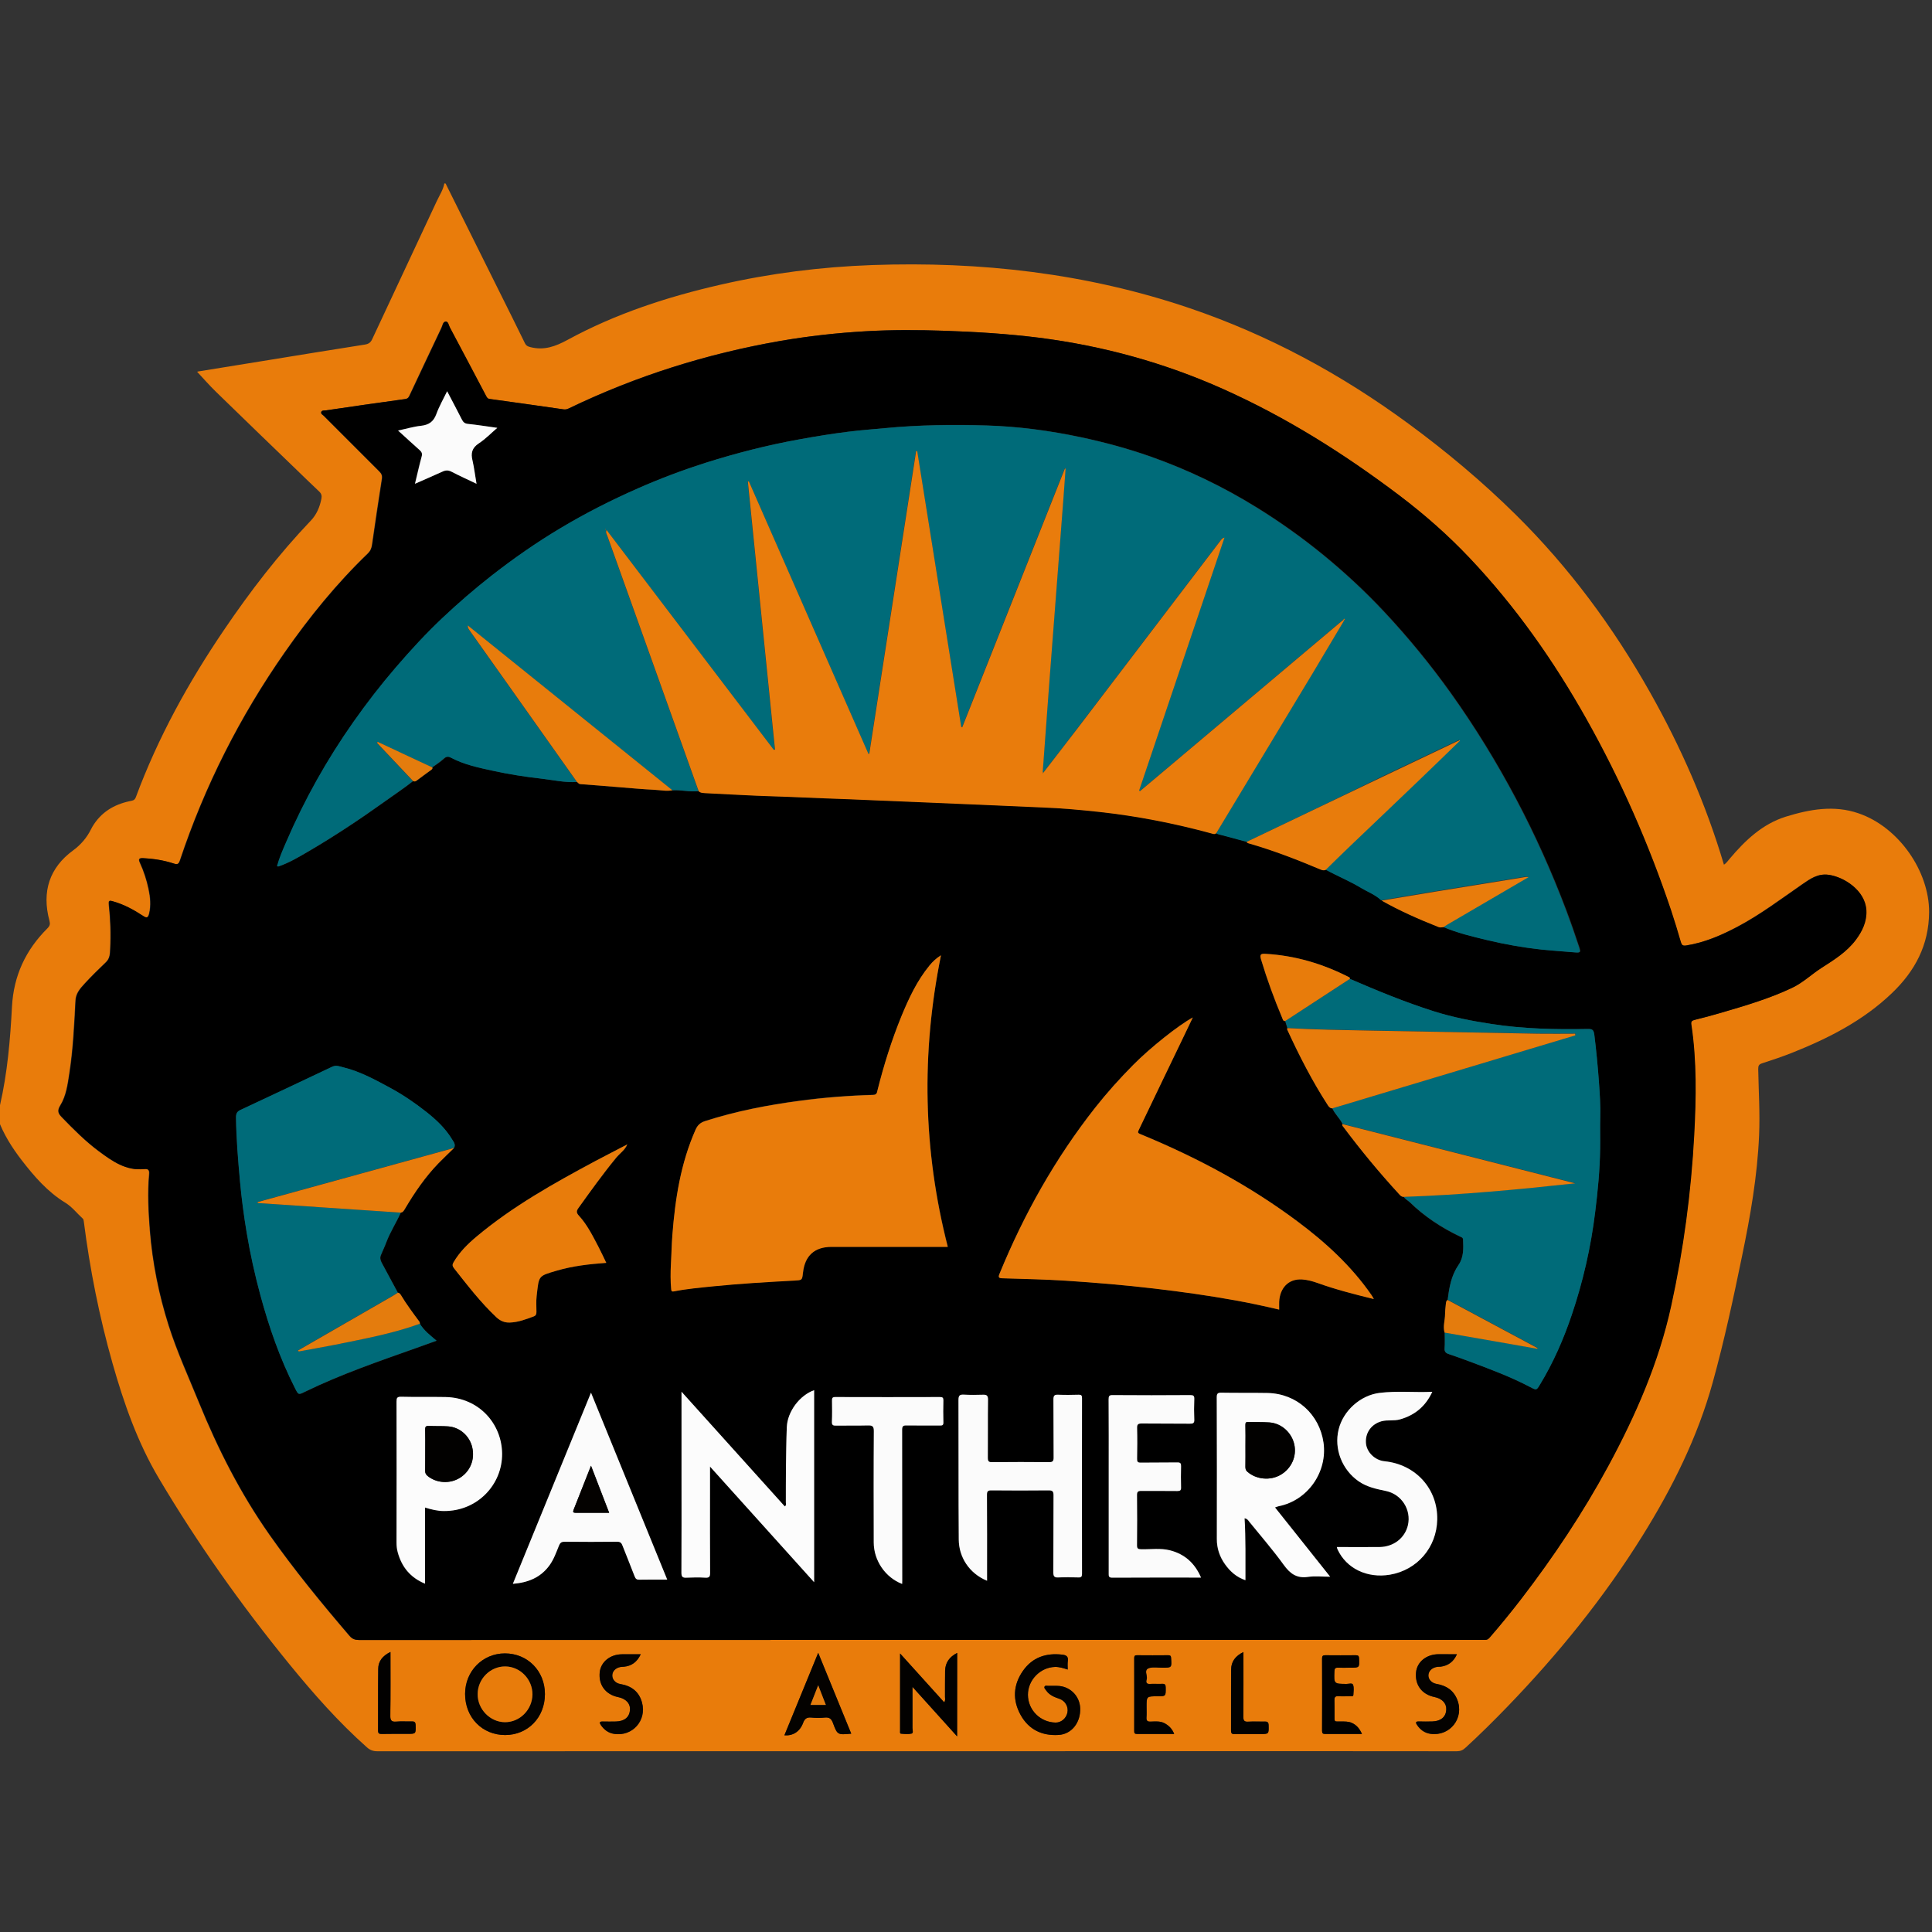 <?xml version="1.0" encoding="utf-8"?>
<!-- Generator: Adobe Illustrator 24.1.0, SVG Export Plug-In . SVG Version: 6.00 Build 0)  -->
<svg version="1.1" id="Layer_1" xmlns="http://www.w3.org/2000/svg" xmlns:xlink="http://www.w3.org/1999/xlink" x="0px"
	y="0px" viewBox="0 0 200 200" style="enable-background:new 0 0 200 200;" xml:space="preserve">
	<rect x="0" y="0" width="200" height="200" fill="#333333" stroke="none"/>
	<style type="text/css">
		.lap_st0 {
			fill: #E97C0B;
		}

		.lap_st1 {
			fill: #040200;
		}

		.lap_st2 {
			fill: #020100;
		}

		.lap_st3 {
			fill: #006B79;
		}

		.lap_st4 {
			fill: #E97C0C;
		}

		.lap_st5 {
			fill: #FCFCFC;
		}

		.lap_st6 {
			fill: #E87C0B;
		}

		.lap_st7 {
			fill: #FBFBFB;
		}

		.lap_st8 {
			fill: #E87C0C;
		}

		.lap_st9 {
			fill: #E47C0D;
		}
	</style>
	<g>
		<path class="lap_st0" d="M46.13,19c1.86,3.75,3.73,7.49,5.59,11.24c0.88,1.76,1.76,3.53,2.62,5.29c0.12,0.25,0.28,0.33,0.55,0.4
		c1.42,0.37,2.6-0.06,3.87-0.75c4.98-2.71,10.32-4.45,15.83-5.71c5.16-1.18,10.39-1.84,15.68-2.03c11.22-0.4,22.21,0.84,32.88,4.46
		c8.18,2.78,15.69,6.84,22.64,11.95c3.92,2.88,7.65,6,11.11,9.42c5.53,5.46,10.1,11.64,13.91,18.4c3.19,5.66,5.79,11.57,7.65,17.84
		c0.27-0.16,0.42-0.42,0.61-0.63c1.6-1.89,3.37-3.58,5.8-4.34c2.46-0.76,4.98-1.22,7.51-0.35c4.21,1.43,7.34,6.04,7.32,10.23
		c-0.02,3.41-1.46,6.1-3.84,8.38c-2.96,2.84-6.55,4.67-10.31,6.17c-1.03,0.41-2.08,0.76-3.13,1.1c-0.34,0.11-0.41,0.25-0.41,0.59
		c0.04,2.29,0.19,4.58,0.09,6.87c-0.18,4.23-0.91,8.39-1.77,12.53c-0.9,4.38-1.84,8.75-3.03,13.05c-1.57,5.68-4.17,10.89-7.27,15.87
		c-3.99,6.41-8.72,12.24-13.96,17.67c-1.42,1.47-2.87,2.91-4.38,4.29c-0.26,0.24-0.52,0.35-0.89,0.35
		c-4.88-0.01-9.76-0.01-14.65-0.01c-32.36,0-64.72,0-97.08,0.01c-0.43,0-0.75-0.11-1.08-0.4c-2.95-2.62-5.54-5.56-8.03-8.61
		c-4.96-6.08-9.49-12.47-13.5-19.22c-2.22-3.73-3.64-7.8-4.82-11.96c-1.36-4.8-2.33-9.68-2.96-14.62c-0.02-0.12-0.02-0.25-0.12-0.34
		c-0.6-0.54-1.08-1.19-1.79-1.63c-1.84-1.12-3.22-2.72-4.52-4.4c-1.01-1.31-1.89-2.7-2.46-4.27c0-0.28,0-0.56,0-0.85
		c0.15-0.17,0.17-0.38,0.21-0.58c0.77-3.36,1.06-6.78,1.24-10.2c0.17-3.21,1.42-5.87,3.67-8.11c0.25-0.25,0.3-0.44,0.21-0.78
		c-0.82-3.04,0.02-5.51,2.44-7.28c0.8-0.58,1.44-1.34,1.86-2.19c0.05-0.09,0.1-0.19,0.15-0.28c0.88-1.47,2.2-2.28,3.84-2.63
		c0.26-0.06,0.52-0.05,0.65-0.41c2.29-6.17,5.44-11.89,9.13-17.32c2.71-4,5.65-7.82,8.99-11.32c0.6-0.63,0.92-1.4,1.09-2.25
		c0.06-0.31,0.01-0.53-0.22-0.75c-0.78-0.73-1.55-1.49-2.32-2.23c-2.79-2.69-5.58-5.38-8.35-8.08c-0.69-0.67-1.32-1.39-1.97-2.09
		c-0.01,0.01,0.03-0.03,0.07-0.03c2.2-0.36,4.41-0.72,6.61-1.07c3.56-0.58,7.12-1.16,10.68-1.72c0.38-0.06,0.6-0.2,0.77-0.58
		c2.22-4.76,4.46-9.52,6.68-14.28c0.28-0.6,0.66-1.16,0.78-1.83C46.06,19,46.09,19,46.13,19z M95.29,169.76c19.33,0,38.67,0,58,0
		c0.14,0,0.28,0,0.42,0c0.19,0.01,0.32-0.07,0.45-0.22c1.13-1.3,2.22-2.63,3.27-4c3.36-4.36,6.4-8.92,9.02-13.77
		c2.84-5.26,5.23-10.71,6.51-16.57c1.28-5.84,2.08-11.76,2.39-17.74c0.2-3.82,0.27-7.63-0.3-11.42c-0.04-0.3,0.06-0.39,0.34-0.46
		c0.92-0.23,1.84-0.47,2.75-0.74c2.5-0.73,4.99-1.46,7.35-2.58c1.12-0.53,2.01-1.41,3.05-2.07c1.28-0.82,2.59-1.64,3.53-2.88
		c0.69-0.92,1.17-1.92,1.1-3.1c-0.12-2.03-2.31-3.43-3.9-3.65c-1.09-0.15-1.89,0.41-2.7,0.97c-2.21,1.52-4.35,3.15-6.73,4.41
		c-1.69,0.89-3.42,1.64-5.33,1.94c-0.34,0.05-0.45-0.05-0.54-0.35c-0.32-1.1-0.65-2.19-1.01-3.28c-2.31-6.88-5.21-13.49-8.77-19.82
		c-3.39-6.03-7.33-11.65-12.09-16.67c-2.24-2.37-4.68-4.51-7.28-6.48c-5.71-4.31-11.72-8.1-18.26-11.02
		c-6.08-2.71-12.43-4.46-19.03-5.3c-3.26-0.41-6.54-0.61-9.83-0.72c-2.69-0.09-5.39-0.11-8.08,0.05c-2.99,0.17-5.95,0.5-8.9,1.01
		c-7.6,1.32-14.89,3.62-21.84,6.97c-0.17,0.08-0.34,0.14-0.55,0.11c-2.56-0.37-5.11-0.73-7.67-1.08c-0.24-0.03-0.31-0.2-0.4-0.37
		c-1.24-2.34-2.47-4.69-3.72-7.03c-0.12-0.22-0.16-0.62-0.42-0.61c-0.29,0.01-0.32,0.41-0.44,0.65c-1.1,2.3-2.18,4.61-3.26,6.91
		c-0.1,0.22-0.18,0.42-0.5,0.46c-2.73,0.37-5.46,0.77-8.19,1.17c-0.17,0.03-0.44-0.03-0.5,0.18c-0.05,0.18,0.17,0.29,0.29,0.41
		c1.9,1.91,3.81,3.82,5.72,5.72c0.23,0.23,0.34,0.44,0.28,0.78c-0.36,2.27-0.7,4.55-1.02,6.82c-0.05,0.37-0.17,0.65-0.45,0.92
		c-3.23,3.11-6.04,6.57-8.6,10.24c-4.64,6.65-8.27,13.82-10.84,21.52c-0.12,0.37-0.25,0.46-0.63,0.33c-1.02-0.33-2.08-0.5-3.16-0.56
		c-0.4-0.02-0.55,0.04-0.35,0.48c0.4,0.86,0.69,1.77,0.89,2.7c0.18,0.85,0.27,1.7,0.06,2.56c-0.1,0.43-0.25,0.49-0.63,0.24
		c-0.97-0.64-1.99-1.19-3.11-1.51c-0.31-0.09-0.49-0.16-0.43,0.35c0.17,1.52,0.22,3.06,0.14,4.59c-0.02,0.48-0.03,0.97-0.44,1.36
		c-0.75,0.71-1.49,1.44-2.2,2.21c-0.46,0.5-0.92,1-0.95,1.76c-0.13,2.51-0.25,5.02-0.63,7.51c-0.18,1.16-0.33,2.36-0.96,3.37
		c-0.33,0.54-0.19,0.82,0.17,1.19c1.21,1.25,2.44,2.49,3.84,3.53c1.39,1.03,2.81,2.04,4.68,1.84c0.47-0.05,0.56,0.14,0.52,0.56
		c-0.17,1.93-0.07,3.86,0.08,5.79c0.27,3.36,0.93,6.65,1.95,9.86c0.86,2.72,2.05,5.31,3.13,7.95c1.96,4.81,4.3,9.42,7.3,13.69
		c2.57,3.66,5.4,7.1,8.3,10.49c0.27,0.31,0.56,0.41,0.96,0.41C56.55,169.76,75.92,169.76,95.29,169.76z M56.41,175.37
		c0-2.39-1.79-4.21-4.15-4.21c-2.31,0-4.12,1.84-4.12,4.19c0,2.44,1.77,4.26,4.15,4.26C54.64,179.61,56.41,177.79,56.41,175.37z
		 M99.08,179.75c0-2.93,0-5.75,0-8.64c-0.81,0.41-1.23,1.01-1.25,1.85c-0.02,0.9,0,1.8-0.01,2.69c0,0.18,0.07,0.37-0.09,0.57
		c-1.51-1.67-2.99-3.32-4.56-5.05c0,2.75,0,5.36,0,7.97c0,0.12-0.05,0.31,0.09,0.33c0.37,0.04,0.75,0.08,1.1-0.01
		c0.21-0.05,0.09-0.38,0.09-0.57c0.01-1.38,0-2.77,0-4.27C96.03,176.37,97.52,178.02,99.08,179.75z M110.53,172.83
		c0-0.31-0.03-0.6,0.01-0.87c0.07-0.46-0.14-0.62-0.56-0.67c-1.67-0.2-3.09,0.26-4.08,1.67c-1.02,1.45-1.11,3.03-0.24,4.58
		c0.84,1.52,2.22,2.16,3.93,2.06c1.35-0.08,2.29-1.29,2.23-2.78c-0.05-1.3-1.1-2.3-2.41-2.3c-0.28,0-0.56-0.01-0.85,0
		c-0.15,0.01-0.35-0.08-0.43,0.08c-0.08,0.15,0.09,0.28,0.18,0.41c0.33,0.48,0.83,0.67,1.36,0.85c0.61,0.21,0.95,0.83,0.83,1.42
		c-0.12,0.61-0.65,1.05-1.23,1.04c-1.58-0.02-2.86-1.3-2.86-2.87c-0.01-1.52,1.27-2.84,2.8-2.89
		C109.66,172.55,110.08,172.69,110.53,172.83z M84.7,171.1c-1.19,2.91-2.34,5.71-3.5,8.54c0.89,0.07,1.6-0.38,1.94-1.29
		c0.16-0.44,0.38-0.6,0.84-0.55c0.47,0.05,0.95,0.05,1.42,0c0.47-0.05,0.67,0.13,0.83,0.57c0.45,1.24,0.48,1.23,1.89,1.1
		C86.99,176.7,85.86,173.94,84.7,171.1z M140.99,179.5c-0.27-0.6-0.6-0.95-1.06-1.15c-0.35-0.15-0.72-0.14-1.09-0.14
		c-0.79-0.01-0.68,0.1-0.69-0.71c0-0.49,0.01-0.99-0.01-1.48c-0.01-0.31,0.07-0.45,0.41-0.43c0.4,0.03,0.81,0.01,1.21,0
		c0.13,0,0.33,0.05,0.34-0.14c0.02-0.35,0.08-0.73-0.03-1.04c-0.08-0.22-0.45-0.09-0.68-0.09c-1.31-0.01-1.31-0.01-1.25-1.32
		c0.01-0.27,0.09-0.38,0.36-0.36c0.42,0.02,0.84,0,1.27,0c0.97,0,0.96,0,0.92-0.96c-0.01-0.25-0.08-0.33-0.33-0.33
		c-1.06,0.01-2.11,0.01-3.17,0c-0.25,0-0.33,0.07-0.33,0.33c0.01,2.5,0.01,5,0,7.5c0,0.26,0.09,0.33,0.34,0.32
		C138.44,179.5,139.69,179.5,140.99,179.5z M121.55,179.5c-0.21-0.54-0.55-0.87-0.99-1.11c-0.46-0.25-0.96-0.19-1.45-0.17
		c-0.32,0.01-0.44-0.08-0.42-0.42c0.03-0.37,0.01-0.74,0.01-1.11c0-1.09,0-1.09,1.1-1.09c0.9,0,0.89,0,0.88-0.9
		c0-0.29-0.08-0.41-0.38-0.39c-0.42,0.02-0.85-0.01-1.27,0.01c-0.42,0.03-0.38-0.28-0.32-0.48c0.13-0.39-0.38-1,0.31-1.18
		c0.41-0.1,0.88-0.02,1.32-0.02c0.97,0,0.97,0,0.9-0.97c-0.01-0.21-0.05-0.32-0.29-0.32c-1.09,0.01-2.18,0.01-3.27,0
		c-0.22,0-0.26,0.1-0.26,0.29c0,2.52,0,5.03,0,7.55c0,0.22,0.06,0.31,0.29,0.31C118.96,179.5,120.22,179.5,121.55,179.5z
		 M150.82,171.25c-0.69,0-1.29,0-1.89,0c-1.27,0-2.24,0.78-2.35,1.88c-0.13,1.3,0.61,2.28,1.91,2.55c0.81,0.16,1.26,0.67,1.22,1.34
		c-0.05,0.72-0.56,1.16-1.42,1.19c-0.47,0.02-0.95,0.01-1.43,0c-0.3-0.01-0.34,0.1-0.19,0.34c0.34,0.51,0.79,0.85,1.4,0.94
		c2.03,0.29,3.54-1.64,2.77-3.55c-0.38-0.96-1.13-1.44-2.12-1.61c-0.53-0.09-0.87-0.47-0.86-0.9c0.01-0.45,0.37-0.8,0.91-0.87
		c0.12-0.02,0.25-0.01,0.37-0.02C149.92,172.43,150.47,172.04,150.82,171.25z M66.33,171.25c-0.69,0-1.31,0-1.92,0
		c-1.23,0-2.2,0.78-2.32,1.86c-0.14,1.3,0.6,2.3,1.89,2.57c0.84,0.17,1.3,0.68,1.24,1.37c-0.07,0.72-0.58,1.13-1.45,1.16
		c-0.46,0.01-0.92,0.01-1.37,0c-0.34-0.01-0.36,0.12-0.19,0.37c0.33,0.49,0.78,0.82,1.37,0.91c1.89,0.3,3.39-1.37,2.89-3.23
		c-0.31-1.15-1.11-1.74-2.25-1.93c-0.49-0.08-0.83-0.46-0.83-0.88c0-0.43,0.33-0.78,0.83-0.88c0.12-0.02,0.24-0.02,0.37-0.03
		C65.38,172.46,65.95,172.06,66.33,171.25z M40.42,171.01c-0.82,0.4-1.27,0.96-1.28,1.77c-0.03,2.11,0,4.23-0.02,6.34
		c0,0.31,0.1,0.39,0.39,0.38c0.88-0.02,1.76-0.01,2.64-0.01c0.9,0,0.89,0,0.86-0.91c-0.01-0.31-0.12-0.39-0.41-0.38
		c-0.53,0.02-1.06-0.03-1.58,0.02c-0.53,0.05-0.63-0.14-0.63-0.64C40.44,175.43,40.42,173.26,40.42,171.01z M128.72,171.02
		c-0.83,0.4-1.27,0.98-1.28,1.81c-0.02,2.1,0,4.19-0.01,6.29c0,0.3,0.08,0.39,0.38,0.39c0.88-0.02,1.76-0.01,2.64-0.01
		c0.9,0,0.89,0,0.87-0.91c-0.01-0.31-0.11-0.39-0.4-0.38c-0.56,0.02-1.13-0.02-1.69,0.01c-0.42,0.03-0.53-0.1-0.53-0.52
		C128.73,175.5,128.72,173.3,128.72,171.02z" />
		<path d="M95.29,169.76c-19.37,0-38.74,0-58.11,0.01c-0.4,0-0.69-0.1-0.96-0.41c-2.9-3.39-5.73-6.84-8.3-10.49
		c-3-4.27-5.34-8.88-7.3-13.69c-1.07-2.64-2.26-5.23-3.13-7.95c-1.02-3.21-1.68-6.49-1.95-9.86c-0.15-1.93-0.25-3.86-0.08-5.79
		c0.04-0.42-0.05-0.61-0.52-0.56c-1.87,0.2-3.29-0.81-4.68-1.84c-1.4-1.04-2.63-2.28-3.84-3.53c-0.36-0.37-0.5-0.65-0.17-1.19
		c0.63-1.01,0.78-2.21,0.96-3.37c0.39-2.49,0.5-5,0.63-7.51c0.04-0.76,0.5-1.26,0.95-1.76c0.7-0.76,1.44-1.49,2.2-2.21
		c0.41-0.39,0.42-0.89,0.44-1.36c0.08-1.53,0.03-3.07-0.14-4.59c-0.06-0.51,0.12-0.43,0.43-0.35c1.13,0.32,2.14,0.87,3.11,1.51
		c0.38,0.25,0.52,0.18,0.63-0.24c0.21-0.86,0.12-1.71-0.06-2.56c-0.2-0.93-0.49-1.84-0.89-2.7c-0.2-0.44-0.05-0.5,0.35-0.48
		c1.08,0.05,2.13,0.22,3.16,0.56c0.37,0.12,0.5,0.03,0.63-0.33c2.56-7.7,6.2-14.87,10.84-21.52c2.56-3.67,5.37-7.13,8.6-10.24
		c0.27-0.26,0.39-0.55,0.45-0.92c0.33-2.28,0.67-4.55,1.02-6.82c0.05-0.34-0.05-0.55-0.28-0.78c-1.91-1.9-3.82-3.81-5.72-5.72
		c-0.12-0.12-0.35-0.22-0.29-0.41c0.06-0.21,0.33-0.16,0.5-0.18c2.73-0.4,5.46-0.8,8.19-1.17c0.32-0.04,0.4-0.24,0.5-0.46
		c1.09-2.3,2.17-4.61,3.26-6.91c0.11-0.24,0.14-0.64,0.44-0.65c0.26-0.01,0.3,0.39,0.42,0.61c1.25,2.34,2.48,4.68,3.72,7.03
		c0.09,0.17,0.16,0.34,0.4,0.37c2.56,0.35,5.12,0.71,7.67,1.08c0.21,0.03,0.38-0.03,0.55-0.11c6.95-3.35,14.24-5.64,21.84-6.97
		c2.94-0.51,5.91-0.84,8.9-1.01c2.69-0.15,5.39-0.14,8.08-0.05c3.28,0.11,6.56,0.31,9.83,0.72c6.6,0.84,12.95,2.58,19.03,5.3
		c6.54,2.92,12.56,6.71,18.26,11.02c2.6,1.97,5.04,4.11,7.28,6.48c4.76,5.03,8.71,10.65,12.09,16.67
		c3.56,6.33,6.46,12.94,8.77,19.82c0.36,1.08,0.69,2.18,1.01,3.28c0.09,0.3,0.2,0.4,0.54,0.35c1.91-0.3,3.64-1.05,5.33-1.94
		c2.38-1.26,4.53-2.88,6.73-4.41c0.81-0.56,1.6-1.12,2.7-0.97c1.6,0.22,3.78,1.62,3.9,3.65c0.07,1.18-0.41,2.18-1.1,3.1
		c-0.94,1.25-2.25,2.06-3.53,2.88c-1.03,0.66-1.92,1.53-3.05,2.07c-2.36,1.12-4.86,1.85-7.35,2.58c-0.91,0.27-1.83,0.51-2.75,0.74
		c-0.27,0.07-0.38,0.16-0.34,0.46c0.57,3.8,0.5,7.61,0.3,11.42c-0.32,5.98-1.11,11.9-2.39,17.74c-1.28,5.86-3.67,11.31-6.51,16.57
		c-2.62,4.84-5.67,9.41-9.02,13.77c-1.05,1.36-2.14,2.7-3.27,4c-0.13,0.15-0.26,0.22-0.45,0.22c-0.14,0-0.28,0-0.42,0
		C133.96,169.76,114.62,169.76,95.29,169.76z M64.94,118.48c-1.11,0.57-2.22,1.13-3.32,1.72c-4.29,2.29-8.53,4.66-12.28,7.81
		c-0.92,0.77-1.77,1.61-2.38,2.66c-0.13,0.22-0.14,0.38,0.03,0.6c1.4,1.76,2.76,3.55,4.41,5.1c0.39,0.36,0.83,0.56,1.38,0.54
		c0.88-0.03,1.68-0.33,2.49-0.64c0.22-0.08,0.27-0.24,0.27-0.46c0-0.55-0.05-1.1,0.02-1.64c0.25-2.14,0.12-2.06,2.11-2.64
		c1.64-0.48,3.33-0.67,5.1-0.8c-0.29-0.59-0.54-1.14-0.82-1.68c-0.59-1.12-1.15-2.26-2.01-3.2c-0.28-0.31-0.26-0.49-0.05-0.8
		c1.27-1.77,2.53-3.54,3.92-5.22C64.18,119.38,64.7,119.05,64.94,118.48c0.02-0.01,0.05-0.02,0.09-0.03
		C65,118.46,64.97,118.47,64.94,118.48z M43.47,137.03c-0.01-0.07-0.01-0.15-0.04-0.2c-0.68-0.91-1.37-1.83-1.95-2.81
		c-0.07-0.11-0.16-0.19-0.29-0.21c-0.55-1.03-1.11-2.06-1.66-3.08c-0.14-0.26-0.21-0.52-0.09-0.8c0.18-0.45,0.4-0.89,0.57-1.35
		c0.4-1.06,1.03-2.02,1.49-3.05c0.24-0.03,0.33-0.22,0.43-0.4c1-1.69,2.1-3.3,3.47-4.71c0.52-0.54,1.07-1.05,1.6-1.57
		c0.22-0.36-0.04-0.64-0.2-0.9c-0.69-1.14-1.64-2.03-2.68-2.85c-1.16-0.91-2.37-1.74-3.66-2.44c-1.57-0.85-3.14-1.72-4.89-2.15
		c-0.37-0.09-0.75-0.27-1.17-0.07c-3.16,1.5-6.33,3-9.51,4.48c-0.36,0.17-0.46,0.38-0.45,0.77c0.03,2.21,0.22,4.41,0.41,6.61
		c0.16,1.78,0.4,3.54,0.69,5.3c0.37,2.18,0.84,4.35,1.42,6.49c0.9,3.32,2.02,6.55,3.58,9.62c0.36,0.72,0.36,0.71,1.05,0.37
		c3.72-1.81,7.63-3.15,11.52-4.53c0.68-0.24,1.36-0.49,2.09-0.75C44.53,138.23,43.89,137.73,43.47,137.03z M145.31,123.9
		c0.15,0.25,0.42,0.36,0.62,0.56c1.53,1.49,3.29,2.65,5.21,3.56c0.14,0.06,0.3,0.09,0.31,0.31c0.04,0.91,0.08,1.83-0.47,2.63
		c-0.76,1.09-0.97,2.34-1.12,3.61c-0.19,0.13-0.17,0.34-0.19,0.52c-0.03,0.31-0.07,0.63-0.07,0.93c0,0.64-0.24,1.27-0.05,1.91
		c0,0.55,0.03,1.09-0.01,1.64c-0.03,0.35,0.12,0.5,0.42,0.6c0.7,0.24,1.39,0.49,2.08,0.74c2.17,0.81,4.33,1.61,6.38,2.69
		c0.63,0.33,0.63,0.33,0.98-0.25c1.38-2.27,2.44-4.69,3.29-7.2c1.18-3.48,2-7.05,2.44-10.71c0.27-2.18,0.48-4.35,0.51-6.54
		c0.02-1.06-0.02-2.12,0.01-3.17c0.04-1.27-0.05-2.53-0.14-3.79c-0.12-1.6-0.27-3.2-0.47-4.8c-0.06-0.52-0.19-0.63-0.68-0.62
		c-3.34,0.07-6.67-0.01-9.98-0.52c-2.02-0.31-4.03-0.7-5.98-1.32c-2.96-0.94-5.82-2.12-8.67-3.35c0.03-0.11-0.04-0.15-0.12-0.19
		c-2.71-1.37-5.57-2.23-8.62-2.4c-0.47-0.03-0.61,0.06-0.46,0.56c0.62,2.07,1.36,4.1,2.2,6.09c0.06,0.14,0.08,0.32,0.3,0.31
		c0.08,0.24,0.15,0.49,0.23,0.73c0,0.05-0.02,0.1-0.01,0.14c1.24,2.7,2.59,5.34,4.21,7.84c0.11,0.17,0.23,0.32,0.45,0.32
		c0.26,0.61,0.79,1.03,1.06,1.63c-0.08,0.14,0.04,0.23,0.11,0.32c1.79,2.39,3.69,4.69,5.71,6.89
		C144.93,123.73,145.07,123.9,145.31,123.9z M59.73,80.95c0.12,0.07,0.17,0.2,0.34,0.22c1.31,0.1,2.61,0.21,3.92,0.31
		c1.25,0.1,2.5,0.22,3.76,0.28c0.62,0.03,1.23,0.17,1.86,0.05c0.91-0.06,1.81,0.19,2.72,0.09c0.18,0.18,0.41,0.17,0.64,0.18
		c2.37,0.11,4.73,0.26,7.1,0.33c1.79,0.05,3.58,0.15,5.37,0.21c1.6,0.06,3.2,0.13,4.79,0.19c3.42,0.15,6.85,0.28,10.27,0.43
		c2.46,0.1,4.91,0.23,7.37,0.32c1.97,0.08,3.93,0.25,5.88,0.46c3.94,0.43,7.82,1.19,11.64,2.23c0.18,0.05,0.33,0.11,0.49-0.02
		c0.19,0.12,0.42,0.16,0.63,0.21c0.85,0.22,1.7,0.45,2.54,0.68c0.02,0.11,0.1,0.12,0.19,0.14c2.55,0.73,5.01,1.68,7.45,2.71
		c0.18,0.08,0.36,0.13,0.55,0.04c1.22,0.67,2.51,1.19,3.7,1.91c0.69,0.42,1.47,0.71,2.07,1.27c1.89,1.07,3.87,1.94,5.89,2.74
		c0.18,0.07,0.34,0.02,0.51,0.01c1.47,0.63,3.01,1,4.56,1.37c1.85,0.44,3.72,0.78,5.62,0.98c1.15,0.12,2.3,0.2,3.45,0.29
		c0.62,0.05,0.64,0.01,0.44-0.59c-0.42-1.26-0.85-2.52-1.32-3.76c-1.5-3.97-3.23-7.83-5.22-11.58c-2-3.77-4.23-7.4-6.71-10.88
		c-2.13-2.98-4.44-5.8-6.94-8.47c-1.96-2.09-4.06-4.04-6.27-5.85c-2.19-1.79-4.49-3.43-6.9-4.92c-3.48-2.15-7.15-3.92-11.01-5.28
		c-2.36-0.83-4.77-1.48-7.22-2c-3.21-0.68-6.45-1.11-9.72-1.21c-3.49-0.11-6.99-0.07-10.48,0.27c-1.27,0.12-2.55,0.21-3.81,0.37
		c-1.71,0.21-3.42,0.49-5.12,0.8c-3.27,0.59-6.49,1.41-9.65,2.41c-2.39,0.75-4.73,1.64-7.02,2.65c-2.74,1.21-5.41,2.56-7.99,4.1
		c-2.52,1.5-4.93,3.18-7.24,4.99c-1.74,1.36-3.4,2.8-5,4.31c-1.71,1.61-3.31,3.34-4.84,5.13c-1.56,1.82-3.03,3.7-4.4,5.66
		c-2.75,3.91-5.07,8.05-6.96,12.44c-0.35,0.81-0.71,1.62-0.94,2.48c0.12,0.08,0.19,0.02,0.27-0.01c1.03-0.37,1.97-0.93,2.9-1.47
		c2.76-1.61,5.42-3.38,8.02-5.24c0.96-0.69,1.95-1.34,2.88-2.08c0.12,0.04,0.22,0.06,0.34-0.03c0.52-0.39,1.04-0.77,1.56-1.15
		c0.08-0.06,0.11-0.13,0.08-0.23c0.41-0.3,0.84-0.57,1.21-0.91c0.26-0.24,0.47-0.24,0.75-0.09c1.36,0.72,2.85,1.03,4.33,1.35
		c1.67,0.36,3.36,0.63,5.05,0.82C57.3,80.75,58.5,81.03,59.73,80.95z M97.41,98.89c-0.49,0.3-0.85,0.64-1.17,1.03
		c-1.29,1.58-2.15,3.41-2.92,5.28c-1.01,2.48-1.81,5.03-2.46,7.62c-0.06,0.24-0.06,0.49-0.46,0.5c-2.55,0.08-5.09,0.27-7.61,0.61
		c-3.31,0.45-6.59,1.08-9.78,2.1c-0.5,0.16-0.78,0.42-0.99,0.89c-1.54,3.48-2.12,7.16-2.4,10.91c-0.08,1.02-0.09,2.04-0.15,3.05
		c-0.05,0.86-0.05,1.72,0.03,2.58c0.02,0.19,0.08,0.24,0.26,0.2c1.36-0.26,2.75-0.38,4.13-0.53c2.78-0.28,5.57-0.44,8.36-0.59
		c0.8-0.04,0.8-0.02,0.89-0.81c0.19-1.77,1.2-2.68,2.96-2.68c3.81,0,7.61,0,11.42,0c0.19,0,0.38,0,0.61,0
		C95.55,119.06,95.36,109.03,97.41,98.89z M132.42,135.57c0-0.31-0.01-0.57,0-0.83c0.07-1.35,0.9-2.4,2.38-2.3
		c0.57,0.04,1.1,0.19,1.63,0.38c1.87,0.67,3.79,1.15,5.79,1.65c-0.11-0.18-0.17-0.3-0.24-0.41c-2.1-3.03-4.78-5.48-7.71-7.66
		c-4.88-3.64-10.21-6.5-15.82-8.84c-0.78-0.33-0.75-0.19-0.38-0.98c1.45-3.04,2.92-6.07,4.38-9.11c0.33-0.68,0.66-1.36,1.03-2.15
		c-1.45,0.78-4.4,3.12-6.15,4.89c-1.4,1.41-2.73,2.89-3.96,4.45c-4.14,5.25-7.37,11.02-9.9,17.19c-0.16,0.39-0.07,0.46,0.32,0.47
		c2.18,0.07,4.36,0.11,6.54,0.25c3.05,0.2,6.09,0.45,9.13,0.81c2.83,0.33,5.64,0.73,8.44,1.23
		C129.41,134.89,130.9,135.21,132.42,135.57z M73.5,151.82c3.64,4.04,7.17,7.97,10.78,11.98c0-6.71,0-13.29,0-19.88
		c-1.49,0.52-2.77,2.21-2.83,3.81c-0.06,1.46-0.07,2.92-0.09,4.38c-0.01,1.15,0,2.29-0.01,3.44c0,0.12,0.08,0.28-0.11,0.4
		c-3.54-3.93-7.08-7.86-10.69-11.87c0,2.88,0,5.63,0,8.38c0,3.45,0.01,6.91-0.01,10.36c0,0.43,0.12,0.53,0.53,0.51
		c0.65-0.03,1.31-0.04,1.95,0c0.4,0.02,0.49-0.1,0.49-0.49c-0.02-2.73-0.01-5.46-0.01-8.19C73.5,153.74,73.5,152.85,73.5,151.82z
		 M131.99,156.05c0.17-0.06,0.26-0.1,0.36-0.12c3.05-0.61,5.06-3.58,4.63-6.59c-0.41-2.9-2.74-5.07-5.8-5.13
		c-1.58-0.03-3.17,0-4.76-0.03c-0.4-0.01-0.49,0.09-0.49,0.49c0.01,4.88,0.01,9.76,0.01,14.64c0,0.98,0.3,1.87,0.86,2.65
		c0.53,0.73,1.18,1.32,2.1,1.63c-0.01-2.16,0.04-4.28-0.09-6.41c0.29,0.05,0.38,0.23,0.48,0.35c1.21,1.49,2.46,2.94,3.58,4.48
		c0.66,0.9,1.34,1.41,2.5,1.24c0.73-0.1,1.48-0.02,2.3-0.02C135.76,160.78,133.89,158.44,131.99,156.05z M102.18,163.64
		c0-0.24,0-0.43,0-0.63c0-2.75,0.01-5.5-0.01-8.24c0-0.37,0.08-0.47,0.46-0.46c1.97,0.02,3.95,0.02,5.92,0
		c0.42-0.01,0.51,0.11,0.51,0.52c-0.02,2.66,0,5.32-0.02,7.98c0,0.43,0.13,0.53,0.53,0.51c0.69-0.03,1.37-0.02,2.06,0
		c0.3,0.01,0.38-0.08,0.38-0.38c-0.01-6.06-0.01-12.12,0-18.18c0-0.28-0.08-0.35-0.35-0.35c-0.7,0.02-1.41,0.03-2.11,0
		c-0.39-0.02-0.5,0.09-0.5,0.49c0.02,2.01,0,4.02,0.02,6.02c0,0.37-0.09,0.47-0.47,0.47c-1.96-0.02-3.91-0.02-5.87,0
		c-0.36,0-0.47-0.07-0.47-0.45c0.02-2.01-0.01-4.02,0.02-6.02c0.01-0.44-0.15-0.52-0.53-0.51c-0.65,0.02-1.31,0.04-1.95-0.01
		c-0.46-0.03-0.58,0.09-0.58,0.57c0.02,4.81-0.01,9.62,0.03,14.43C99.26,161.17,100.31,162.87,102.18,163.64z M69.07,163.52
		c-2.64-6.47-5.25-12.88-7.89-19.36c-2.71,6.63-5.39,13.18-8.09,19.79c1.59-0.13,2.89-0.66,3.81-1.94c0.44-0.62,0.69-1.33,0.97-2.03
		c0.12-0.29,0.26-0.39,0.58-0.39c1.81,0.02,3.63,0.02,5.44,0c0.33,0,0.45,0.13,0.55,0.4c0.41,1.06,0.85,2.11,1.25,3.17
		c0.11,0.28,0.23,0.36,0.52,0.36C67.15,163.51,68.08,163.52,69.07,163.52z M44,156.06c0.65,0.2,1.28,0.37,1.93,0.37
		c3.47,0.03,6.07-2.75,6.03-5.94c-0.03-3.09-2.39-5.79-5.85-5.86c-1.53-0.03-3.07,0-4.6-0.03c-0.42-0.01-0.48,0.13-0.48,0.5
		c0.01,4.86,0.01,9.72,0,14.59c0,0.34,0.04,0.67,0.12,0.99c0.41,1.53,1.31,2.64,2.83,3.27C44,161.29,44,158.68,44,156.06z
		 M124.33,163.31c-0.65-1.51-1.7-2.43-3.19-2.82c-0.98-0.26-2-0.09-3-0.11c-0.32-0.01-0.42-0.08-0.42-0.41
		c0.02-1.73,0.02-3.45,0-5.18c-0.01-0.39,0.14-0.46,0.48-0.45c1.23,0.02,2.47,0,3.7,0.01c0.3,0,0.39-0.08,0.38-0.38
		c-0.02-0.72-0.02-1.45,0-2.17c0.01-0.32-0.07-0.42-0.4-0.41c-1.25,0.02-2.5,0-3.75,0.02c-0.34,0.01-0.41-0.09-0.4-0.41
		c0.02-1.06,0.02-2.11,0-3.17c-0.01-0.37,0.1-0.47,0.47-0.47c1.66,0.02,3.31,0,4.97,0.02c0.34,0,0.51-0.04,0.48-0.44
		c-0.04-0.7-0.03-1.41,0-2.11c0.01-0.33-0.08-0.41-0.41-0.41c-2.68,0.01-5.36,0.02-8.04,0c-0.36,0-0.42,0.12-0.42,0.44
		c0.01,2.54,0.01,5.07,0.01,7.61c0,3.47,0,6.94,0,10.41c0,0.26-0.02,0.45,0.37,0.44C118.17,163.3,121.2,163.31,124.33,163.31z
		 M148.27,144.08c-1.87,0.07-3.66-0.11-5.44,0.1c-2,0.24-3.79,1.85-4.26,3.8c-0.49,2.01,0.36,4.16,2.07,5.35
		c0.86,0.6,1.84,0.8,2.84,1.01c1.62,0.34,2.63,1.95,2.27,3.53c-0.31,1.34-1.49,2.26-2.97,2.27c-1.45,0.01-2.91,0-4.39,0
		c0.03,0.11,0.04,0.18,0.07,0.24c0.92,2,3.08,3.03,5.44,2.62c2.8-0.48,4.82-2.8,4.88-5.69c0.07-3.21-2.25-5.74-5.45-6.05
		c-1.02-0.1-1.87-0.95-1.93-1.91c-0.07-1.07,0.58-1.95,1.62-2.23c0.64-0.17,1.29-0.02,1.93-0.2
		C146.47,146.49,147.57,145.59,148.27,144.08z M93.39,163.97c0-0.13,0-0.21,0-0.3c0-5.21,0-10.43-0.01-15.64
		c0-0.37,0.08-0.47,0.46-0.46c1.14,0.03,2.29,0,3.44,0.01c0.25,0,0.38-0.02,0.37-0.33c-0.02-0.76-0.02-1.51,0-2.27
		c0.01-0.28-0.08-0.35-0.36-0.35c-3.61,0.01-7.22,0.01-10.84,0c-0.31,0-0.33,0.13-0.33,0.37c0.01,0.72,0.03,1.45-0.01,2.17
		c-0.02,0.37,0.12,0.43,0.45,0.42c1.09-0.02,2.19,0.02,3.28-0.02c0.46-0.01,0.62,0.08,0.61,0.59c-0.02,3.84-0.02,7.68-0.01,11.52
		C90.45,161.55,91.65,163.3,93.39,163.97z M49.33,50.08c-0.15-0.85-0.23-1.63-0.43-2.39c-0.2-0.78-0.06-1.33,0.66-1.8
		c0.66-0.44,1.23-1.02,1.9-1.6c-1.09-0.15-2.07-0.31-3.05-0.41c-0.34-0.03-0.48-0.18-0.62-0.46c-0.48-0.96-0.99-1.91-1.52-2.92
		c-0.39,0.82-0.83,1.57-1.12,2.37c-0.29,0.79-0.78,1.12-1.6,1.21c-0.76,0.08-1.51,0.31-2.36,0.49c0.8,0.73,1.51,1.38,2.23,2.02
		c0.22,0.19,0.3,0.36,0.21,0.68c-0.26,0.91-0.46,1.84-0.69,2.81c1-0.44,1.93-0.83,2.85-1.26c0.33-0.15,0.6-0.16,0.93,0.01
		C47.56,49.26,48.4,49.64,49.33,50.08z" />
		<path class="lap_st1" d="M56.41,175.37c0,2.42-1.76,4.23-4.11,4.24c-2.38,0-4.16-1.82-4.15-4.26c0-2.35,1.81-4.19,4.12-4.19
		C54.62,171.16,56.41,172.98,56.41,175.37z M52.3,172.51c-1.55-0.01-2.84,1.29-2.86,2.86c-0.02,1.55,1.29,2.9,2.82,2.91
		c1.54,0.01,2.84-1.29,2.85-2.87C55.13,173.84,53.84,172.51,52.3,172.51z" />
		<path class="lap_st2"
			d="M99.08,179.75c-1.56-1.73-3.05-3.39-4.62-5.13c0,1.5,0,2.89,0,4.27c0,0.2,0.12,0.52-0.09,0.57
		c-0.35,0.08-0.73,0.04-1.1,0.01c-0.13-0.01-0.09-0.21-0.09-0.33c0-2.61,0-5.21,0-7.97c1.57,1.74,3.05,3.38,4.56,5.05
		c0.16-0.2,0.09-0.4,0.09-0.57c0.01-0.9-0.01-1.8,0.01-2.69c0.02-0.84,0.44-1.44,1.25-1.85C99.08,174,99.08,176.82,99.08,179.75z" />
		<path class="lap_st1" d="M110.53,172.83c-0.46-0.15-0.88-0.28-1.32-0.27c-1.53,0.04-2.81,1.36-2.8,2.89c0.01,1.57,1.28,2.84,2.86,2.87
		c0.58,0.01,1.1-0.43,1.23-1.04c0.12-0.59-0.22-1.21-0.83-1.42c-0.53-0.18-1.03-0.38-1.36-0.85c-0.09-0.13-0.25-0.26-0.18-0.41
		c0.08-0.16,0.28-0.07,0.43-0.08c0.28-0.01,0.56,0,0.85,0c1.31,0,2.35,1.01,2.41,2.3c0.06,1.49-0.88,2.7-2.23,2.78
		c-1.71,0.11-3.08-0.54-3.93-2.06c-0.86-1.55-0.78-3.13,0.24-4.58c0.98-1.4,2.4-1.87,4.08-1.67c0.43,0.05,0.63,0.21,0.56,0.67
		C110.5,172.23,110.53,172.52,110.53,172.83z" />
		<path class="lap_st1" d="M84.7,171.1c1.16,2.84,2.29,5.6,3.42,8.37c-1.41,0.13-1.43,0.13-1.89-1.1c-0.16-0.43-0.36-0.61-0.83-0.57
		c-0.47,0.05-0.95,0.05-1.42,0c-0.46-0.04-0.68,0.12-0.84,0.55c-0.34,0.91-1.05,1.35-1.94,1.29
		C82.36,176.82,83.51,174.01,84.7,171.1z M83.9,176.49c0.55,0,1.04,0,1.59,0c-0.26-0.68-0.51-1.31-0.79-2.03
		C84.41,175.19,84.16,175.83,83.9,176.49z" />
		<path d="M140.99,179.5c-1.3,0-2.55-0.01-3.79,0c-0.25,0-0.34-0.06-0.34-0.32c0.01-2.5,0.01-5,0-7.5c0-0.25,0.08-0.33,0.33-0.33
		c1.06,0.01,2.11,0.01,3.17,0c0.25,0,0.32,0.08,0.33,0.33c0.04,0.96,0.06,0.96-0.92,0.96c-0.42,0-0.85,0.01-1.27,0
		c-0.28-0.01-0.35,0.09-0.36,0.36c-0.05,1.32-0.06,1.31,1.25,1.32c0.24,0,0.6-0.13,0.68,0.09c0.11,0.31,0.05,0.69,0.03,1.04
		c-0.01,0.2-0.21,0.14-0.34,0.14c-0.4,0.01-0.81,0.02-1.21,0c-0.34-0.02-0.42,0.11-0.41,0.43c0.02,0.49,0,0.99,0.01,1.48
		c0.01,0.81-0.1,0.7,0.69,0.71c0.37,0,0.74-0.02,1.09,0.14C140.39,178.55,140.73,178.9,140.99,179.5z" />
		<path d="M121.55,179.5c-1.32,0-2.59-0.01-3.85,0c-0.24,0-0.3-0.09-0.29-0.31c0.01-2.52,0-5.03,0-7.55c0-0.19,0.05-0.29,0.26-0.29
		c1.09,0.01,2.18,0.01,3.27,0c0.24,0,0.28,0.1,0.29,0.32c0.06,0.97,0.07,0.97-0.9,0.97c-0.44,0-0.9-0.08-1.32,0.02
		c-0.69,0.18-0.18,0.78-0.31,1.18c-0.07,0.2-0.1,0.51,0.32,0.48c0.42-0.03,0.85,0.01,1.27-0.01c0.31-0.02,0.38,0.1,0.38,0.39
		c0.01,0.9,0.02,0.9-0.88,0.9c-1.1,0-1.1,0-1.1,1.09c0,0.37,0.02,0.74-0.01,1.11c-0.02,0.33,0.1,0.43,0.42,0.42
		c0.49-0.01,0.99-0.07,1.45,0.17C121,178.63,121.34,178.96,121.55,179.5z" />
		<path class="lap_st1" d="M150.82,171.25c-0.35,0.78-0.91,1.17-1.67,1.28c-0.12,0.02-0.25,0-0.37,0.02c-0.53,0.08-0.89,0.43-0.91,0.87
		c-0.01,0.43,0.34,0.81,0.86,0.9c0.99,0.17,1.73,0.65,2.12,1.61c0.77,1.91-0.74,3.84-2.77,3.55c-0.61-0.09-1.07-0.43-1.4-0.94
		c-0.16-0.24-0.11-0.34,0.19-0.34c0.48,0.01,0.95,0.02,1.43,0c0.86-0.03,1.37-0.47,1.42-1.19c0.05-0.67-0.41-1.17-1.22-1.34
		c-1.3-0.26-2.04-1.25-1.91-2.55c0.11-1.1,1.09-1.88,2.35-1.88C149.54,171.25,150.13,171.25,150.82,171.25z" />
		<path class="lap_st1" d="M66.33,171.25c-0.39,0.81-0.95,1.21-1.75,1.29c-0.12,0.01-0.25,0.01-0.37,0.03c-0.5,0.09-0.83,0.45-0.83,0.88
		c0,0.42,0.34,0.8,0.83,0.88c1.15,0.19,1.95,0.78,2.25,1.93c0.49,1.85-1,3.52-2.89,3.23c-0.59-0.09-1.03-0.42-1.37-0.91
		c-0.17-0.25-0.15-0.38,0.19-0.37c0.46,0.01,0.92,0.01,1.37,0c0.87-0.02,1.38-0.44,1.45-1.16c0.06-0.69-0.39-1.2-1.24-1.37
		c-1.29-0.27-2.03-1.27-1.89-2.57c0.12-1.08,1.09-1.86,2.32-1.86C65.03,171.25,65.64,171.25,66.33,171.25z" />
		<path class="lap_st2" d="M40.42,171.01c0,2.25,0.02,4.41-0.01,6.57c-0.01,0.5,0.1,0.69,0.63,0.64c0.52-0.05,1.06,0,1.58-0.02
		c0.28-0.01,0.4,0.06,0.41,0.38c0.02,0.91,0.04,0.91-0.86,0.91c-0.88,0-1.76-0.01-2.64,0.01c-0.29,0.01-0.39-0.07-0.39-0.38
		c0.01-2.11-0.01-4.23,0.02-6.34C39.15,171.98,39.6,171.41,40.42,171.01z" />
		<path class="lap_st2" d="M128.72,171.02c0,2.29,0.01,4.49-0.01,6.69c0,0.42,0.11,0.55,0.53,0.52c0.56-0.04,1.13,0,1.69-0.01
		c0.29-0.01,0.39,0.08,0.4,0.38c0.02,0.91,0.03,0.91-0.87,0.91c-0.88,0-1.76-0.01-2.64,0.01c-0.3,0.01-0.39-0.09-0.38-0.39
		c0.01-2.1-0.01-4.19,0.01-6.29C127.45,172,127.89,171.42,128.72,171.02z" />
		<path class="lap_st3"
			d="M129.05,87.15c-0.85-0.23-1.69-0.46-2.54-0.68c-0.22-0.06-0.44-0.09-0.63-0.21
		c3.33-5.52,6.66-11.03,9.98-16.55c1.09-1.81,2.16-3.62,3.24-5.44c0.09-0.06,0.13-0.14,0.07-0.24c0.02,0,0.04-0.01,0.07-0.01
		c-0.01,0-0.02,0-0.02,0c-0.01,0.01-0.02,0.02-0.04,0.02c-0.05,0.05-0.11,0.11-0.16,0.16c-0.08,0.06-0.17,0.12-0.25,0.19
		c-6.01,5.06-12.01,10.13-18.02,15.19c-0.92,0.77-1.84,1.55-2.76,2.32c-0.03-0.02-0.06-0.04-0.09-0.06
		c2.95-8.73,5.9-17.46,8.84-26.19c-0.19,0.06-0.28,0.16-0.37,0.26c-4.93,6.47-9.86,12.95-14.79,19.42c-1.19,1.57-2.4,3.12-3.61,4.68
		l0.01,0.01c-0.09-0.11-0.05-0.24-0.04-0.36c0.23-3.16,0.46-6.32,0.7-9.48c0.27-3.56,0.54-7.13,0.82-10.69
		c0.2-2.56,0.4-5.12,0.59-7.69c0.08-1.1,0.16-2.19,0.24-3.29c-0.02-0.01-0.05-0.01-0.07-0.02c-3.54,8.93-7.09,17.86-10.63,26.79
		c-0.03-0.01-0.07-0.01-0.1-0.02c-1.52-9.52-3.04-19.05-4.56-28.57c-0.04,0-0.07,0-0.11-0.01c-1.62,10.44-3.23,20.89-4.85,31.33
		c-0.03,0.01-0.06,0.01-0.09,0.02c-4.13-9.4-8.25-18.81-12.38-28.21c-0.03,0.01-0.07,0.02-0.1,0.03c0.94,9.25,1.87,18.5,2.81,27.74
		c-0.04,0.01-0.08,0.02-0.13,0.02c-5.76-7.58-11.52-15.15-17.31-22.76c-0.11,0.27,0.01,0.42,0.07,0.58
		c1.38,3.87,2.78,7.75,4.16,11.62c1.77,4.95,3.54,9.9,5.31,14.85c-0.91,0.1-1.81-0.15-2.72-0.09c-7.06-5.69-14.13-11.38-21.19-17.07
		c0,0.21,0.08,0.35,0.16,0.47c1.24,1.75,2.49,3.5,3.73,5.26c2.47,3.49,4.95,6.98,7.42,10.48c-1.23,0.08-2.44-0.2-3.65-0.34
		c-1.69-0.19-3.38-0.45-5.05-0.82c-1.48-0.32-2.97-0.63-4.33-1.35c-0.28-0.15-0.49-0.15-0.75,0.09c-0.37,0.34-0.8,0.61-1.21,0.91
		c-1.88-0.88-3.77-1.76-5.65-2.64c-0.02,0.03-0.05,0.07-0.07,0.1c1.25,1.32,2.49,2.64,3.74,3.96c-0.93,0.74-1.92,1.39-2.88,2.08
		c-2.6,1.86-5.26,3.63-8.02,5.24c-0.94,0.55-1.87,1.1-2.9,1.47c-0.08,0.03-0.15,0.09-0.27,0.01c0.23-0.86,0.59-1.67,0.94-2.48
		c1.89-4.39,4.21-8.53,6.96-12.44c1.38-1.96,2.84-3.85,4.4-5.66c1.54-1.79,3.13-3.52,4.84-5.13c1.6-1.51,3.27-2.95,5-4.31
		c2.31-1.81,4.72-3.49,7.24-4.99c2.57-1.54,5.24-2.89,7.99-4.1c2.29-1.01,4.64-1.89,7.02-2.65c3.17-1,6.38-1.82,9.65-2.41
		c1.7-0.31,3.41-0.59,5.12-0.8c1.27-0.16,2.54-0.25,3.81-0.37c3.49-0.33,6.99-0.37,10.48-0.27c3.27,0.1,6.51,0.53,9.72,1.21
		c2.45,0.52,4.86,1.17,7.22,2c3.86,1.36,7.53,3.12,11.01,5.28c2.41,1.49,4.71,3.13,6.9,4.92c2.22,1.82,4.32,3.76,6.27,5.85
		c2.5,2.67,4.81,5.49,6.94,8.47c2.48,3.48,4.71,7.11,6.71,10.88c1.99,3.75,3.72,7.61,5.22,11.58c0.47,1.25,0.91,2.5,1.32,3.76
		c0.2,0.6,0.17,0.64-0.44,0.59c-1.15-0.1-2.3-0.17-3.45-0.29c-1.9-0.21-3.77-0.54-5.62-0.98c-1.54-0.37-3.09-0.74-4.56-1.37
		c0.12-0.08,0.23-0.16,0.35-0.23c2.82-1.65,5.64-3.3,8.47-4.95c0,0,0-0.02,0-0.02l0,0.02c-0.23-0.06-0.45,0-0.68,0.04
		c-2.94,0.48-5.89,0.95-8.83,1.43c-1.9,0.31-3.81,0.63-5.71,0.95c-0.6-0.57-1.38-0.85-2.08-1.27c-1.19-0.72-2.48-1.24-3.7-1.91
		c0.84-0.82,1.68-1.64,2.53-2.46c2.27-2.17,4.55-4.34,6.82-6.51c1.5-1.43,2.98-2.88,4.47-4.32c0.03-0.03,0.08-0.08,0.08-0.09
		c-0.05-0.06-0.1-0.03-0.15,0.01c-2.63,1.25-5.27,2.5-7.9,3.76C138.41,82.67,133.73,84.91,129.05,87.15z M62.68,54.76
		c-0.01,0.01-0.03,0.02-0.04,0.03c0,0.01,0.02,0.03,0.03,0.04c0.01-0.01,0.03-0.02,0.03-0.04C62.71,54.78,62.69,54.77,62.68,54.76z" />
		<path class="lap_st4" d="M72.33,81.91c-1.77-4.95-3.54-9.9-5.31-14.85c-1.39-3.87-2.78-7.75-4.16-11.62c-0.06-0.16-0.18-0.31-0.07-0.58
		c5.79,7.61,11.55,15.19,17.31,22.76c0.04-0.01,0.08-0.02,0.13-0.02c-0.94-9.25-1.87-18.5-2.81-27.74c0.03-0.01,0.07-0.02,0.1-0.03
		c4.13,9.4,8.25,18.81,12.38,28.21c0.03-0.01,0.06-0.01,0.09-0.02c1.62-10.44,3.23-20.89,4.85-31.33c0.04,0,0.07,0,0.11,0.01
		c1.52,9.52,3.04,19.05,4.56,28.57c0.03,0.01,0.07,0.01,0.1,0.02c3.54-8.93,7.09-17.86,10.63-26.79c0.02,0.01,0.05,0.01,0.07,0.02
		c-0.08,1.1-0.16,2.19-0.24,3.29c-0.2,2.56-0.4,5.12-0.59,7.69c-0.27,3.56-0.55,7.12-0.82,10.69c-0.24,3.16-0.47,6.32-0.7,9.48
		c-0.01,0.12-0.05,0.25,0.04,0.35c-0.02,0-0.05,0-0.07,0c0,0.01,0,0.03,0,0.04c0.02-0.02,0.04-0.04,0.06-0.05
		c1.2-1.56,2.41-3.11,3.61-4.68c4.93-6.47,9.86-12.95,14.79-19.42c0.08-0.11,0.18-0.21,0.37-0.26c-2.95,8.73-5.9,17.46-8.84,26.19
		c0.03,0.02,0.06,0.04,0.09,0.06c0.92-0.77,1.84-1.55,2.76-2.32c6.01-5.06,12.01-10.13,18.02-15.19c0.08-0.07,0.17-0.13,0.25-0.19
		c0.03,0.02,0.05,0.05,0.08,0.07c-1.08,1.81-2.16,3.63-3.24,5.44c-3.32,5.52-6.65,11.03-9.98,16.55c-0.16,0.14-0.31,0.07-0.49,0.02
		c-3.82-1.04-7.7-1.8-11.64-2.23c-1.95-0.21-3.91-0.39-5.88-0.46c-2.46-0.1-4.91-0.22-7.37-0.32c-3.42-0.15-6.85-0.28-10.27-0.43
		c-1.6-0.07-3.2-0.14-4.79-0.19c-1.79-0.06-3.58-0.16-5.37-0.21c-2.37-0.07-4.73-0.22-7.1-0.33C72.73,82.08,72.5,82.09,72.33,81.91z
		" />
		<path class="lap_st3" d="M139.74,101.33c2.84,1.23,5.71,2.41,8.67,3.35c1.95,0.62,3.96,1.01,5.98,1.32c3.31,0.51,6.64,0.58,9.98,0.52
		c0.49-0.01,0.61,0.1,0.68,0.62c0.2,1.6,0.35,3.2,0.47,4.8c0.09,1.26,0.18,2.52,0.14,3.79c-0.03,1.06,0.01,2.11-0.01,3.17
		c-0.03,2.19-0.24,4.37-0.51,6.54c-0.45,3.66-1.26,7.23-2.44,10.71c-0.85,2.51-1.91,4.93-3.29,7.2c-0.35,0.58-0.35,0.58-0.98,0.25
		c-2.05-1.08-4.22-1.88-6.38-2.69c-0.69-0.26-1.38-0.51-2.08-0.74c-0.3-0.1-0.45-0.25-0.42-0.6c0.04-0.54,0.01-1.09,0.01-1.64
		c1.75,0.3,3.49,0.61,5.24,0.91c1.46,0.26,2.91,0.52,4.37,0.77c0.01-0.02,0.01-0.05,0.02-0.07c-3.11-1.66-6.22-3.33-9.32-4.99
		c0.15-1.27,0.37-2.52,1.12-3.61c0.55-0.8,0.51-1.72,0.47-2.63c-0.01-0.21-0.17-0.24-0.31-0.31c-1.92-0.92-3.68-2.07-5.21-3.56
		c-0.2-0.19-0.47-0.3-0.62-0.56c5.93-0.21,11.84-0.76,17.75-1.4c-8.03-2.04-16.06-4.09-24.08-6.13c-0.28-0.59-0.81-1.02-1.06-1.63
		c8.39-2.52,16.78-5.04,25.17-7.56c-0.01-0.06-0.01-0.11-0.02-0.17c-1.28,0-2.56,0.02-3.83,0c-5.77-0.1-11.54-0.2-17.32-0.32
		c-2.89-0.06-5.77-0.1-8.65-0.26c-0.08-0.24-0.15-0.49-0.23-0.73C135.27,104.25,137.5,102.79,139.74,101.33z" />
		<path class="lap_st0" d="M97.41,98.89c-2.06,10.14-1.86,20.17,0.7,30.19c-0.23,0-0.42,0-0.61,0c-3.81,0-7.61,0-11.42,0
		c-1.76,0-2.77,0.91-2.96,2.68c-0.09,0.79-0.09,0.76-0.89,0.81c-2.79,0.15-5.58,0.31-8.36,0.59c-1.38,0.14-2.76,0.26-4.13,0.53
		c-0.18,0.03-0.24-0.01-0.26-0.2c-0.08-0.86-0.08-1.72-0.03-2.58c0.06-1.02,0.07-2.04,0.15-3.05c0.29-3.75,0.86-7.43,2.4-10.91
		c0.21-0.47,0.49-0.73,0.99-0.89c3.19-1.03,6.46-1.66,9.78-2.1c2.53-0.34,5.07-0.54,7.61-0.61c0.4-0.01,0.4-0.26,0.46-0.5
		c0.65-2.59,1.45-5.14,2.46-7.62c0.77-1.87,1.62-3.7,2.92-5.28C96.56,99.53,96.93,99.19,97.41,98.89z" />
		<path class="lap_st0" d="M132.42,135.57c-1.53-0.36-3.02-0.68-4.52-0.95c-2.8-0.51-5.62-0.9-8.44-1.23c-3.04-0.36-6.08-0.61-9.13-0.81
		c-2.18-0.14-4.36-0.18-6.54-0.25c-0.39-0.01-0.48-0.08-0.32-0.47c2.53-6.17,5.77-11.94,9.9-17.19c1.23-1.56,2.56-3.04,3.96-4.45
		c1.75-1.77,4.71-4.12,6.15-4.89c-0.37,0.78-0.7,1.46-1.03,2.15c-1.46,3.04-2.93,6.07-4.38,9.11c-0.37,0.78-0.41,0.65,0.38,0.98
		c5.61,2.34,10.94,5.2,15.82,8.84c2.93,2.18,5.61,4.63,7.71,7.66c0.08,0.11,0.14,0.23,0.24,0.41c-2-0.49-3.92-0.98-5.79-1.65
		c-0.53-0.19-1.06-0.34-1.63-0.38c-1.48-0.09-2.31,0.95-2.38,2.3C132.41,135,132.42,135.26,132.42,135.57z" />
		<path class="lap_st3"
			d="M41.48,125.53c-0.46,1.03-1.09,1.99-1.49,3.05c-0.17,0.46-0.38,0.9-0.57,1.35c-0.11,0.28-0.05,0.55,0.09,0.8
		c0.56,1.03,1.11,2.06,1.66,3.08c-0.16,0.1-0.32,0.21-0.49,0.31c-3.29,1.89-6.57,3.79-9.86,5.68c0.06,0.11,0.12,0.09,0.22,0.07
		c1.2-0.23,2.42-0.42,3.62-0.67c2.96-0.6,5.94-1.13,8.79-2.18c0.42,0.7,1.06,1.2,1.74,1.76c-0.73,0.26-1.41,0.51-2.09,0.75
		c-3.89,1.38-7.8,2.72-11.52,4.53c-0.69,0.34-0.69,0.34-1.05-0.37c-1.56-3.07-2.68-6.3-3.58-9.62c-0.58-2.14-1.06-4.31-1.42-6.49
		c-0.29-1.75-0.53-3.52-0.69-5.3c-0.2-2.2-0.39-4.4-0.41-6.61c0-0.38,0.09-0.6,0.45-0.77c3.17-1.48,6.34-2.98,9.51-4.48
		c0.42-0.2,0.8-0.02,1.17,0.07c1.75,0.43,3.32,1.3,4.89,2.15c1.29,0.7,2.5,1.53,3.66,2.44c1.04,0.82,1.99,1.71,2.68,2.85
		c0.16,0.26,0.41,0.54,0.2,0.9c-6.78,1.87-13.55,3.73-20.33,5.6c0,0.03,0.01,0.06,0.01,0.1C31.61,124.87,36.55,125.2,41.48,125.53z" />
		<path class="lap_st5" d="M73.5,151.82c0,1.03,0,1.92,0,2.82c0,2.73-0.01,5.46,0.01,8.19c0,0.39-0.09,0.51-0.49,0.49
		c-0.65-0.04-1.3-0.03-1.95,0c-0.4,0.02-0.53-0.08-0.53-0.51c0.02-3.45,0.01-6.91,0.01-10.36c0-2.75,0-5.5,0-8.38
		c3.61,4.01,7.15,7.94,10.69,11.87c0.19-0.12,0.11-0.27,0.11-0.4c0.01-1.15-0.01-2.29,0.01-3.44c0.02-1.46,0.03-2.92,0.09-4.38
		c0.07-1.6,1.34-3.29,2.83-3.81c0,6.59,0,13.17,0,19.88C80.68,159.79,77.14,155.86,73.5,151.82z" />
		<path class="lap_st5" d="M131.99,156.05c1.9,2.39,3.77,4.73,5.71,7.17c-0.82,0-1.58-0.09-2.3,0.02c-1.16,0.17-1.85-0.34-2.5-1.24
		c-1.12-1.55-2.38-3-3.58-4.48c-0.1-0.13-0.19-0.3-0.48-0.35c0.13,2.14,0.08,4.25,0.09,6.41c-0.92-0.31-1.58-0.9-2.1-1.63
		c-0.56-0.78-0.87-1.66-0.86-2.65c0.01-4.88,0.01-9.76-0.01-14.64c0-0.39,0.09-0.5,0.49-0.49c1.58,0.03,3.17,0,4.76,0.03
		c3.05,0.06,5.38,2.23,5.8,5.13c0.43,3.01-1.59,5.98-4.63,6.59C132.25,155.95,132.16,155.99,131.99,156.05z M128.93,149.68
		c0,0.72,0,1.44,0,2.16c0,0.2,0.03,0.36,0.2,0.51c0.92,0.81,2.37,0.95,3.45,0.32c1.12-0.66,1.68-1.91,1.41-3.14
		c-0.27-1.23-1.33-2.2-2.58-2.28c-0.72-0.05-1.44-0.02-2.16-0.05c-0.26-0.01-0.33,0.07-0.32,0.32
		C128.95,148.24,128.93,148.96,128.93,149.68z" />
		<path class="lap_st6" d="M64.93,118.47c-0.23,0.57-0.75,0.91-1.13,1.36c-1.38,1.68-2.65,3.45-3.92,5.22c-0.22,0.3-0.24,0.49,0.05,0.8
		c0.86,0.94,1.42,2.08,2.01,3.2c0.28,0.54,0.54,1.1,0.82,1.68c-1.77,0.13-3.46,0.32-5.1,0.8c-1.99,0.58-1.86,0.5-2.11,2.64
		c-0.06,0.54-0.02,1.09-0.02,1.64c0,0.21-0.04,0.37-0.27,0.46c-0.81,0.3-1.61,0.61-2.49,0.64c-0.55,0.02-0.99-0.18-1.38-0.54
		c-1.65-1.55-3.01-3.33-4.41-5.1c-0.17-0.22-0.16-0.38-0.03-0.6c0.61-1.05,1.46-1.89,2.38-2.66c3.75-3.14,7.99-5.51,12.28-7.81
		C62.72,119.61,63.83,119.05,64.93,118.47L64.93,118.47z" />
		<path class="lap_st7" d="M102.18,163.64c-1.87-0.77-2.92-2.47-2.93-4.27c-0.04-4.81-0.01-9.62-0.03-14.43c0-0.47,0.11-0.6,0.58-0.57
		c0.65,0.04,1.3,0.03,1.95,0.01c0.38-0.01,0.53,0.07,0.53,0.51c-0.03,2.01,0,4.02-0.02,6.02c0,0.38,0.11,0.46,0.47,0.45
		c1.96-0.02,3.91-0.02,5.87,0c0.37,0,0.47-0.1,0.47-0.47c-0.02-2.01,0-4.02-0.02-6.02c0-0.4,0.1-0.51,0.5-0.49
		c0.7,0.03,1.41,0.02,2.11,0c0.27-0.01,0.35,0.07,0.35,0.35c-0.01,6.06-0.01,12.12,0,18.18c0,0.3-0.08,0.39-0.38,0.38
		c-0.69-0.02-1.38-0.03-2.06,0c-0.4,0.02-0.53-0.08-0.53-0.51c0.02-2.66,0-5.32,0.02-7.98c0-0.41-0.09-0.52-0.51-0.52
		c-1.97,0.02-3.95,0.02-5.92,0c-0.37,0-0.46,0.1-0.46,0.46c0.02,2.75,0.01,5.5,0.01,8.24C102.18,163.21,102.18,163.4,102.18,163.64z
		" />
		<path class="lap_st8" d="M133.26,106.43c2.88,0.16,5.77,0.2,8.65,0.26c5.77,0.11,11.54,0.22,17.32,0.32c1.28,0.02,2.55,0,3.83,0
		c0.01,0.06,0.01,0.11,0.02,0.17c-8.39,2.52-16.78,5.04-25.17,7.56c-0.22-0.01-0.34-0.16-0.45-0.32c-1.62-2.5-2.97-5.14-4.21-7.84
		C133.24,106.54,133.26,106.48,133.26,106.43z" />
		<path class="lap_st7"
			d="M69.07,163.52c-0.99,0-1.93-0.01-2.86,0.01c-0.29,0.01-0.41-0.07-0.52-0.36c-0.4-1.06-0.84-2.11-1.25-3.17
		c-0.1-0.27-0.22-0.4-0.55-0.4c-1.81,0.02-3.63,0.02-5.44,0c-0.32,0-0.46,0.1-0.58,0.39c-0.28,0.69-0.53,1.41-0.97,2.03
		c-0.92,1.28-2.21,1.81-3.81,1.94c2.7-6.61,5.38-13.16,8.09-19.79C63.82,150.64,66.44,157.05,69.07,163.52z M61.18,151.73
		c-0.63,1.6-1.22,3.09-1.81,4.59c-0.08,0.2-0.03,0.29,0.2,0.29c1.14,0,2.28,0,3.49,0C62.43,154.98,61.83,153.42,61.18,151.73z" />
		<path class="lap_st5" d="M44,156.06c0,2.62,0,5.23,0,7.88c-1.53-0.63-2.42-1.74-2.83-3.27c-0.09-0.32-0.12-0.65-0.12-0.99
		c0.01-4.86,0.01-9.72,0-14.59c0-0.37,0.06-0.51,0.48-0.5c1.53,0.04,3.07,0,4.6,0.03c3.46,0.07,5.82,2.77,5.85,5.86
		c0.03,3.2-2.56,5.97-6.03,5.94C45.28,156.42,44.65,156.26,44,156.06z M44.02,150.09c0,0.72,0.01,1.44,0,2.16
		c0,0.23,0.07,0.39,0.25,0.54c0.94,0.76,2.31,0.84,3.35,0.19c1.07-0.67,1.56-1.89,1.27-3.15c-0.27-1.18-1.28-2.08-2.48-2.17
		c-0.66-0.05-1.34-0.01-2-0.05c-0.35-0.02-0.4,0.12-0.39,0.42C44.03,148.72,44.02,149.41,44.02,150.09z" />
		<path class="lap_st7"
			d="M124.33,163.31c-3.12,0-6.16-0.01-9.19,0.01c-0.39,0-0.37-0.18-0.37-0.44c0-3.47,0-6.94,0-10.41
		c0-2.54,0.01-5.08-0.01-7.61c0-0.33,0.06-0.45,0.42-0.44c2.68,0.02,5.36,0.02,8.04,0c0.32,0,0.42,0.07,0.41,0.41
		c-0.03,0.7-0.03,1.41,0,2.11c0.02,0.4-0.14,0.45-0.48,0.44c-1.66-0.02-3.31,0-4.97-0.02c-0.37,0-0.48,0.09-0.47,0.47
		c0.03,1.06,0.02,2.11,0,3.17c-0.01,0.32,0.06,0.42,0.4,0.41c1.25-0.02,2.5,0,3.75-0.02c0.34-0.01,0.41,0.1,0.4,0.41
		c-0.02,0.72-0.02,1.45,0,2.17c0.01,0.3-0.08,0.38-0.38,0.38c-1.23-0.02-2.47,0-3.7-0.01c-0.35-0.01-0.49,0.06-0.48,0.45
		c0.02,1.73,0.02,3.45,0,5.18c0,0.33,0.1,0.4,0.42,0.41c1,0.02,2.01-0.14,3,0.11C122.63,160.88,123.68,161.8,124.33,163.31z" />
		<path class="lap_st7" d="M148.27,144.08c-0.7,1.51-1.8,2.41-3.32,2.85c-0.64,0.19-1.3,0.03-1.93,0.2c-1.03,0.28-1.69,1.16-1.62,2.23
		c0.06,0.96,0.92,1.81,1.93,1.91c3.21,0.32,5.52,2.85,5.45,6.05c-0.06,2.89-2.09,5.21-4.88,5.69c-2.36,0.4-4.52-0.63-5.44-2.62
		c-0.03-0.06-0.04-0.13-0.07-0.24c1.48,0,2.93,0.01,4.39,0c1.48-0.01,2.66-0.93,2.97-2.27c0.36-1.58-0.65-3.19-2.27-3.53
		c-1-0.21-1.98-0.41-2.84-1.01c-1.71-1.19-2.56-3.34-2.07-5.35c0.47-1.95,2.26-3.56,4.26-3.8
		C144.61,143.97,146.4,144.16,148.27,144.08z" />
		<path class="lap_st7" d="M93.39,163.97c-1.74-0.67-2.94-2.42-2.94-4.3c-0.01-3.84-0.02-7.68,0.01-11.52c0-0.51-0.15-0.6-0.61-0.59
		c-1.09,0.03-2.18,0-3.28,0.02c-0.33,0.01-0.47-0.05-0.45-0.42c0.03-0.72,0.02-1.44,0.01-2.17c0-0.24,0.02-0.37,0.33-0.37
		c3.61,0.01,7.22,0.01,10.84,0c0.28,0,0.36,0.07,0.36,0.35c-0.02,0.76-0.02,1.52,0,2.27c0.01,0.31-0.12,0.33-0.37,0.33
		c-1.15-0.01-2.29,0.01-3.44-0.01c-0.38-0.01-0.46,0.1-0.46,0.46c0.01,5.21,0.01,10.43,0.01,15.64
		C93.39,163.76,93.39,163.84,93.39,163.97z" />
		<path class="lap_st8" d="M59.73,80.95c-2.47-3.49-4.95-6.98-7.42-10.48c-1.24-1.75-2.49-3.5-3.73-5.26c-0.09-0.12-0.16-0.26-0.16-0.47
		c7.06,5.69,14.13,11.38,21.19,17.07c-0.62,0.12-1.24-0.02-1.86-0.05c-1.25-0.06-2.51-0.18-3.76-0.28c-1.31-0.1-2.61-0.22-3.92-0.31
		C59.9,81.16,59.85,81.02,59.73,80.95z" />
		<path class="lap_st8" d="M129.05,87.15c4.68-2.24,9.35-4.48,14.03-6.71c2.63-1.26,5.27-2.51,7.9-3.76c0.02,0.03,0.05,0.05,0.07,0.08
		c-1.49,1.44-2.97,2.89-4.47,4.32c-2.27,2.18-4.55,4.34-6.82,6.51c-0.85,0.81-1.69,1.64-2.53,2.46c-0.19,0.09-0.37,0.03-0.55-0.04
		c-2.44-1.03-4.9-1.98-7.45-2.71C129.16,87.26,129.08,87.25,129.05,87.15z" />
		<path class="lap_st8" d="M138.98,116.37c8.03,2.04,16.06,4.09,24.08,6.13c-5.91,0.64-11.82,1.2-17.75,1.4c-0.24,0-0.38-0.17-0.52-0.33
		c-2.02-2.2-3.92-4.5-5.71-6.89C139.02,116.6,138.9,116.51,138.98,116.37z" />
		<path class="lap_st8" d="M41.48,125.53c-4.93-0.33-9.87-0.66-14.8-0.99c0-0.03-0.01-0.06-0.01-0.1c6.78-1.87,13.55-3.73,20.33-5.6
		c-0.53,0.52-1.08,1.04-1.6,1.57c-1.37,1.41-2.47,3.02-3.47,4.71C41.81,125.31,41.72,125.5,41.48,125.53z" />
		<path class="lap_st7"
			d="M49.33,50.08c-0.92-0.44-1.77-0.82-2.59-1.25c-0.33-0.17-0.61-0.16-0.93-0.01c-0.92,0.42-1.86,0.82-2.85,1.26
		c0.24-0.97,0.44-1.9,0.69-2.81c0.09-0.31,0.01-0.48-0.21-0.68c-0.72-0.64-1.43-1.29-2.23-2.02c0.85-0.18,1.6-0.41,2.36-0.49
		c0.82-0.09,1.31-0.42,1.6-1.21c0.29-0.8,0.72-1.55,1.12-2.37c0.52,1,1.03,1.95,1.52,2.92c0.14,0.27,0.28,0.42,0.62,0.46
		c0.99,0.1,1.97,0.26,3.05,0.41c-0.67,0.58-1.24,1.17-1.9,1.6c-0.72,0.47-0.86,1.02-0.66,1.8C49.09,48.45,49.18,49.23,49.33,50.08z" />
		<path class="lap_st6" d="M139.74,101.33c-2.23,1.46-4.47,2.92-6.7,4.37c-0.22,0.01-0.24-0.17-0.3-0.31c-0.84-1.99-1.58-4.02-2.2-6.09
		c-0.15-0.5-0.01-0.59,0.46-0.56c3.05,0.17,5.91,1.02,8.62,2.4C139.7,101.18,139.77,101.22,139.74,101.33z" />
		<path class="lap_st8" d="M158.24,90.8c-2.82,1.65-5.65,3.3-8.47,4.95c-0.12,0.07-0.23,0.15-0.35,0.23c-0.17,0.01-0.33,0.06-0.51-0.01
		c-2.02-0.8-4-1.67-5.89-2.74c1.9-0.32,3.81-0.64,5.71-0.95c2.94-0.48,5.89-0.95,8.83-1.43C157.79,90.81,158.01,90.75,158.24,90.8
		L158.24,90.8z" />
		<path class="lap_st9" d="M43.47,137.03c-2.85,1.04-5.83,1.57-8.79,2.18c-1.2,0.24-2.41,0.44-3.62,0.67c-0.1,0.02-0.16,0.04-0.22-0.07
		c3.29-1.89,6.57-3.79,9.86-5.68c0.17-0.1,0.33-0.2,0.49-0.31c0.13,0.02,0.22,0.1,0.29,0.21c0.59,0.98,1.27,1.89,1.95,2.81
		C43.46,136.88,43.45,136.97,43.47,137.03z" />
		<path class="lap_st9" d="M149.85,134.57c3.11,1.66,6.22,3.33,9.32,4.99c-0.01,0.02-0.01,0.05-0.02,0.07c-1.46-0.26-2.91-0.52-4.37-0.77
		c-1.75-0.31-3.49-0.61-5.24-0.91c-0.19-0.64,0.05-1.27,0.05-1.91c0-0.3,0.04-0.62,0.07-0.93
		C149.69,134.91,149.66,134.7,149.85,134.57z" />
		<path class="lap_st9" d="M42.77,80.86c-1.25-1.32-2.49-2.64-3.74-3.96c0.02-0.03,0.05-0.07,0.07-0.1c1.88,0.88,3.77,1.76,5.65,2.64
		c0.03,0.1,0,0.17-0.08,0.23c-0.52,0.38-1.05,0.76-1.56,1.15C42.99,80.92,42.88,80.91,42.77,80.86z" />
		<path class="lap_st6" d="M64.94,118.48c0.03-0.01,0.06-0.02,0.09-0.03C64.99,118.45,64.96,118.46,64.94,118.48
		C64.93,118.47,64.94,118.48,64.94,118.48z" />
		<path class="lap_st6" d="M52.3,172.51c1.55,0.01,2.83,1.33,2.82,2.9c-0.02,1.58-1.31,2.88-2.85,2.87c-1.54-0.01-2.84-1.35-2.82-2.91
		C49.45,173.8,50.75,172.5,52.3,172.51z" />
		<path class="lap_st9" d="M83.9,176.49c0.26-0.66,0.51-1.29,0.8-2.03c0.28,0.72,0.53,1.35,0.79,2.03
		C84.94,176.49,84.45,176.49,83.9,176.49z" />
		<path class="lap_st4" d="M139.02,64.19c0.05-0.05,0.11-0.11,0.16-0.16l-0.01-0.01c0.05,0.1,0.02,0.18-0.07,0.24
		C139.08,64.24,139.05,64.22,139.02,64.19z" />
		<path class="lap_st4" d="M62.68,54.76c0.01,0.01,0.03,0.02,0.03,0.04c0,0.01-0.02,0.02-0.03,0.04c-0.01-0.01-0.03-0.03-0.03-0.04
		C62.65,54.78,62.67,54.77,62.68,54.76z" />
		<polygon class="lap_st8" points="158.24,90.81 158.24,90.78 158.24,90.8 	" />
		<path class="lap_st8"
			d="M150.99,76.68c0.05-0.04,0.1-0.07,0.15-0.01c0,0-0.05,0.06-0.08,0.09C151.04,76.73,151.01,76.7,150.99,76.68z" />
		<path class="lap_st4" d="M139.18,64.03c0.01-0.01,0.02-0.02,0.04-0.02c0.01,0,0.01,0,0.02,0C139.22,64.01,139.2,64.02,139.18,64.03
		C139.18,64.02,139.18,64.03,139.18,64.03z" />
		<path class="lap_st3" d="M107.99,80c-0.02,0.02-0.04,0.04-0.06,0.05c0-0.01,0-0.03,0-0.04c0.02,0,0.05,0,0.07,0
		C108,80.01,107.99,80,107.99,80z" />
		<path class="lap_st2" d="M128.93,149.68c0-0.72,0.01-1.44-0.01-2.16c-0.01-0.26,0.07-0.33,0.32-0.32c0.72,0.03,1.44,0,2.16,0.05
		c1.25,0.09,2.31,1.05,2.58,2.28c0.27,1.24-0.3,2.49-1.41,3.14c-1.08,0.63-2.53,0.49-3.45-0.32c-0.17-0.15-0.2-0.3-0.2-0.51
		C128.94,151.13,128.93,150.4,128.93,149.68z" />
		<path class="lap_st1" d="M61.18,151.73c0.65,1.68,1.25,3.25,1.88,4.87c-1.21,0-2.35,0-3.49,0c-0.23,0-0.28-0.09-0.2-0.29
		C59.96,154.83,60.55,153.33,61.18,151.73z" />
		<path class="lap_st2" d="M44.02,150.09c0-0.69,0.01-1.37-0.01-2.06c-0.01-0.3,0.04-0.44,0.39-0.42c0.67,0.04,1.34,0,2,0.05
		c1.2,0.09,2.21,0.99,2.48,2.17c0.29,1.25-0.2,2.47-1.27,3.15c-1.04,0.65-2.41,0.57-3.35-0.19c-0.18-0.15-0.26-0.3-0.25-0.54
		C44.02,151.53,44.02,150.81,44.02,150.09z" />
	</g>
</svg>
